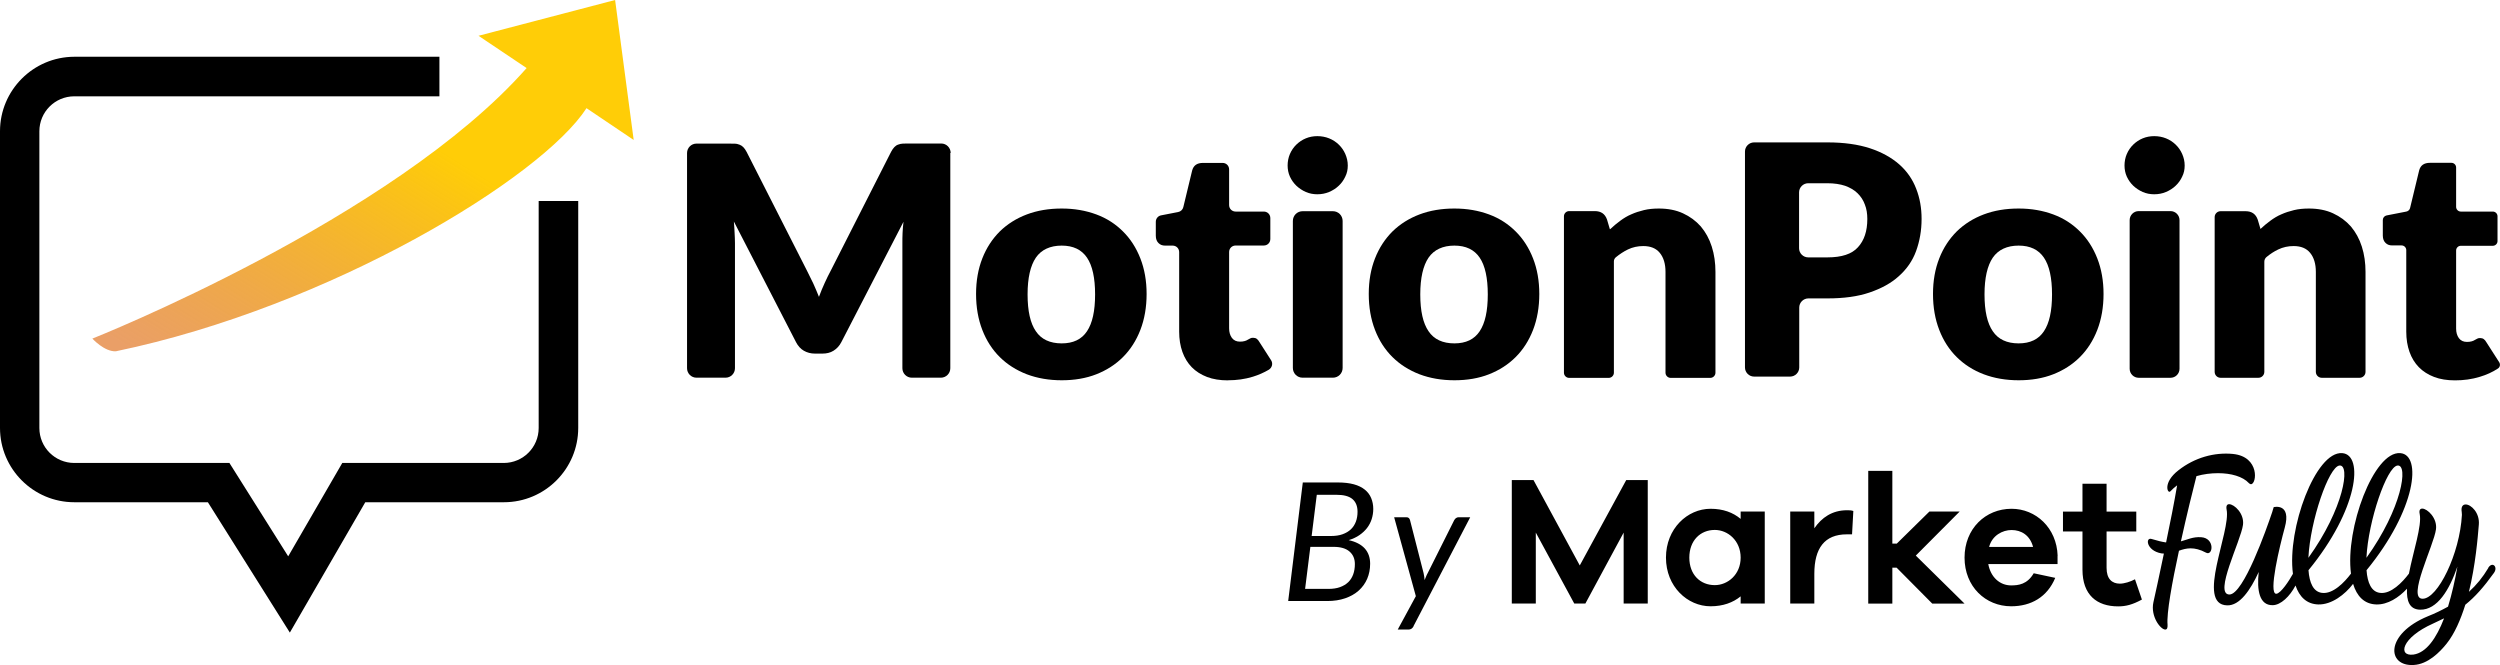 <?xml version="1.0" ?>
<svg xmlns="http://www.w3.org/2000/svg" data-name="Layer 2" viewBox="0 0 271.78 72.32">
	<defs>
		<style>
      .cls-1 {
        fill: #000;
      }
      .cls-2 {
        fill: url(#linear-gradient);
      }
    </style>
		<linearGradient id="linear-gradient" x1="66.5" y1="-239.32" x2="98.4" y2="-179.85" gradientTransform="translate(-24.3 -196.87) rotate(3.62) scale(1 -1)" gradientUnits="userSpaceOnUse">
			<stop offset="0" stop-color="#e17626" stop-opacity=".7"/>
			<stop offset=".54" stop-color="#ffcd07"/>
		</linearGradient>
	</defs>
	<g id="Layer_1-2">
		<g>
			<path class="cls-1" d="M140.04,65.35l1.59-12.9h3.82c.67,0,1.25.07,1.73.2.48.13.88.33,1.19.58.31.25.54.55.69.91.15.36.23.75.23,1.19,0,.38-.06.75-.17,1.1s-.28.67-.5.96c-.22.29-.5.55-.83.78-.33.23-.72.41-1.17.55.77.17,1.36.48,1.75.91.39.44.58.99.58,1.66,0,.59-.11,1.14-.32,1.63-.21.49-.52.92-.92,1.28-.4.36-.89.64-1.47.84s-1.23.3-1.96.3h-4.25ZM142.45,59.46l-.57,4.56h2.54c.47,0,.89-.06,1.25-.19.36-.13.66-.31.9-.54.24-.23.42-.52.54-.85.12-.33.18-.7.18-1.12,0-.57-.19-1.02-.58-1.36s-.96-.51-1.74-.51h-2.53ZM142.6,58.27h2.08c.49,0,.91-.06,1.27-.19s.67-.31.91-.54c.24-.23.42-.51.54-.83.12-.32.18-.68.18-1.07,0-.62-.19-1.08-.56-1.39-.37-.31-.95-.46-1.73-.46h-2.14l-.56,4.49Z"/>
			<path class="cls-1" d="M153.68,68.07c-.13.25-.31.37-.56.37h-1.17l1.97-3.63-2.36-8.58h1.32c.13,0,.22.03.28.09.06.06.11.14.13.24l1.47,5.74c.03.13.05.25.07.38.02.13.03.25.04.38.05-.13.11-.25.16-.38.05-.13.11-.26.18-.38l2.88-5.75c.05-.1.12-.17.2-.23.09-.06.18-.09.27-.09h1.27l-6.16,11.83Z"/>
		</g>
		<g id="Layer_3">
			<path class="cls-1" d="M103.31,16.64v23.39c0,.57-.46,1.03-1.03,1.03h-3.15c-.57,0-1.03-.46-1.03-1.03v-13.61c0-.34,0-.7.02-1.1s.05-.8.1-1.21l-6.76,13.09c-.21.41-.5.71-.85.93s-.76.31-1.21.31h-.8c-.46,0-.86-.11-1.21-.31s-.64-.52-.85-.93l-6.76-13.12c.04.42.06.83.08,1.23.02.4.04.77.04,1.11v13.61c0,.57-.46,1.03-1.03,1.03h-3.15c-.57,0-1.03-.46-1.03-1.03v-23.39c0-.57.46-1.03,1.03-1.03h3.48c.25,0,.48,0,.68.01.19,0,.36.05.52.11s.29.15.41.27.24.29.36.52l6.56,12.91c.23.45.46.91.68,1.38s.42.97.62,1.46c.19-.51.4-1.02.62-1.5s.45-.96.69-1.4l6.53-12.86c.12-.22.23-.39.36-.52.12-.12.25-.22.41-.27.16-.06.33-.1.52-.11.19,0,.41-.01.68-.01h3.48c.57,0,1.03.46,1.03,1.03h-.06Z"/>
			<path class="cls-1" d="M115.42,22.67c1.38,0,2.62.22,3.76.64s2.1,1.05,2.9,1.85c.81.8,1.44,1.78,1.89,2.93.45,1.15.68,2.43.68,3.87s-.23,2.75-.68,3.91c-.45,1.16-1.08,2.14-1.89,2.95s-1.78,1.43-2.9,1.87c-1.12.44-2.38.65-3.76.65s-2.65-.22-3.79-.65c-1.14-.44-2.12-1.06-2.94-1.87s-1.45-1.79-1.9-2.95-.68-2.46-.68-3.91.23-2.72.68-3.87c.45-1.15,1.09-2.12,1.9-2.93.82-.8,1.8-1.42,2.94-1.85s2.4-.64,3.79-.64ZM115.42,37.33c1.25,0,2.17-.44,2.75-1.32.59-.88.88-2.21.88-4s-.29-3.13-.88-4c-.59-.87-1.5-1.31-2.75-1.31s-2.21.44-2.81,1.31c-.59.87-.9,2.2-.9,4s.3,3.13.9,4c.59.88,1.54,1.32,2.81,1.32Z"/>
			<path class="cls-1" d="M133.49,41.35c-.86,0-1.62-.12-2.27-.37s-1.21-.6-1.66-1.06-.79-1.02-1.02-1.67c-.23-.65-.35-1.38-.35-2.19v-8.65c0-.4-.31-.71-.71-.71h-.82c-.28,0-.52-.08-.71-.27-.19-.18-.3-.45-.3-.8v-1.52c0-.34.24-.64.58-.7l1.85-.36c.28-.05.5-.27.56-.53l.96-3.98c.15-.56.53-.83,1.19-.83h2.12c.4,0,.71.31.71.71v3.87c0,.4.31.71.71.71h3.06c.4,0,.71.31.71.71v2.27c0,.4-.31.71-.71.71h-3.06c-.4,0-.71.31-.71.71v8.29c0,.42.1.76.3,1.04.21.28.5.41.88.41.19,0,.36-.02.5-.06s.25-.08.35-.15c.1-.05.19-.1.28-.15s.19-.06.3-.06c.16,0,.29.04.39.11s.21.19.3.36l1.27,1.98c.22.35.1.8-.25,1.02-.53.31-1.11.57-1.73.76-.87.27-1.78.39-2.71.39h.01Z"/>
			<path class="cls-1" d="M146.52,17.99c0,.44-.08.83-.27,1.21-.17.37-.41.71-.71.99-.3.29-.65.51-1.05.68s-.83.25-1.28.25-.86-.08-1.25-.25-.73-.4-1.03-.68c-.3-.29-.53-.62-.7-.99-.17-.37-.25-.79-.25-1.21s.08-.86.25-1.25c.17-.39.4-.73.7-1.02.3-.29.64-.52,1.03-.68s.8-.24,1.25-.24.88.08,1.28.24c.4.16.75.39,1.05.68s.54.63.71,1.02.27.8.27,1.25ZM145.96,24.01v15.99c0,.59-.47,1.06-1.06,1.06h-3.29c-.59,0-1.06-.47-1.06-1.06v-15.98c0-.59.47-1.06,1.06-1.06h3.29c.59,0,1.06.47,1.06,1.06h0Z"/>
			<path class="cls-1" d="M158.11,22.67c1.38,0,2.62.22,3.76.64s2.1,1.05,2.9,1.85c.81.8,1.44,1.78,1.89,2.93.45,1.15.68,2.43.68,3.87s-.23,2.75-.68,3.91-1.08,2.14-1.89,2.95-1.78,1.43-2.9,1.87c-1.12.44-2.38.65-3.76.65s-2.65-.22-3.79-.65c-1.14-.44-2.12-1.06-2.94-1.87s-1.45-1.79-1.9-2.95-.68-2.46-.68-3.91.23-2.72.68-3.87c.45-1.15,1.09-2.12,1.9-2.93.82-.8,1.8-1.42,2.94-1.85s2.4-.64,3.79-.64ZM158.11,37.33c1.25,0,2.17-.44,2.75-1.32.59-.88.88-2.21.88-4s-.29-3.13-.88-4c-.59-.87-1.5-1.31-2.75-1.31s-2.21.44-2.81,1.31c-.59.87-.9,2.2-.9,4s.3,3.13.9,4c.59.88,1.54,1.32,2.81,1.32Z"/>
			<path class="cls-1" d="M175.05,24.91c.35-.33.71-.63,1.09-.91s.77-.52,1.2-.7c.42-.19.88-.34,1.38-.46s1.03-.17,1.62-.17c.99,0,1.86.17,2.62.52s1.4.82,1.94,1.43c.52.62.92,1.34,1.19,2.19s.4,1.77.4,2.75v10.96c0,.3-.25.56-.56.56h-4.31c-.3,0-.56-.25-.56-.56v-10.96c0-.88-.21-1.57-.62-2.07s-1-.74-1.8-.74c-.59,0-1.15.12-1.67.37-.45.22-.88.5-1.31.85-.13.11-.21.27-.21.44v12.11c0,.3-.25.56-.56.56h-4.31c-.3,0-.56-.25-.56-.56v-17.01c0-.3.25-.56.56-.56h2.79c.68,0,1.11.3,1.33.91l.31,1.05h.01Z"/>
			<path class="cls-1" d="M198.67,15.48c1.79,0,3.34.22,4.62.64,1.28.42,2.35,1.02,3.18,1.75s1.45,1.62,1.84,2.64c.4,1.02.59,2.1.59,3.29,0,1.27-.21,2.43-.6,3.5s-1.03,1.97-1.87,2.72c-.83.76-1.9,1.34-3.19,1.78s-2.81.64-4.57.64h-2.08c-.54,0-.99.45-.99.99v6.52c0,.54-.45.99-.99.99h-3.92c-.54,0-.99-.45-.99-.99v-23.48c0-.54.45-.99.99-.99h8ZM198.67,27.98c1.54,0,2.65-.36,3.31-1.1.68-.74,1.02-1.75,1.02-3.07,0-.58-.08-1.11-.27-1.58-.17-.47-.44-.88-.8-1.23s-.8-.6-1.34-.8c-.54-.18-1.19-.28-1.94-.28h-2.08c-.54,0-.99.45-.99.99v6.08c0,.54.45.99.99.99h2.09Z"/>
			<path class="cls-1" d="M219.45,22.67c1.38,0,2.62.22,3.76.64s2.1,1.05,2.9,1.85c.81.8,1.44,1.78,1.89,2.93.45,1.15.68,2.43.68,3.87s-.23,2.75-.68,3.91c-.45,1.16-1.08,2.14-1.89,2.95s-1.78,1.43-2.9,1.87c-1.12.44-2.38.65-3.76.65s-2.65-.22-3.79-.65-2.12-1.06-2.94-1.87-1.45-1.79-1.9-2.95-.68-2.46-.68-3.91.23-2.72.68-3.87,1.09-2.12,1.9-2.93c.82-.8,1.8-1.42,2.94-1.85s2.4-.64,3.79-.64ZM219.45,37.33c1.25,0,2.17-.44,2.75-1.32.59-.88.88-2.21.88-4s-.29-3.13-.88-4c-.59-.87-1.5-1.31-2.75-1.31s-2.21.44-2.81,1.31c-.59.87-.9,2.2-.9,4s.3,3.13.9,4c.59.88,1.54,1.32,2.81,1.32Z"/>
			<path class="cls-1" d="M237.5,17.99c0,.44-.08.83-.27,1.21-.17.37-.41.71-.71.99-.3.29-.65.51-1.05.68s-.83.25-1.28.25-.86-.08-1.25-.25c-.39-.17-.73-.4-1.03-.68-.3-.29-.53-.62-.7-.99-.17-.37-.25-.79-.25-1.21s.08-.86.25-1.25c.17-.39.4-.73.7-1.02.3-.29.64-.52,1.03-.68s.8-.24,1.25-.24.88.08,1.28.24c.4.16.75.39,1.05.68s.54.63.71,1.02.27.8.27,1.25ZM236.94,23.93v16.16c0,.54-.44.98-.98.98h-3.46c-.54,0-.98-.44-.98-.98v-16.16c0-.54.44-.98.98-.98h3.46c.54,0,.98.44.98.98Z"/>
			<path class="cls-1" d="M245.72,24.91c.35-.33.71-.63,1.09-.91s.77-.52,1.2-.7c.42-.19.88-.34,1.38-.46s1.03-.17,1.62-.17c.99,0,1.86.17,2.62.52s1.4.82,1.94,1.43c.52.62.92,1.34,1.19,2.19s.4,1.77.4,2.75v10.87c0,.35-.29.64-.64.64h-4.12c-.35,0-.64-.29-.64-.64v-10.87c0-.88-.21-1.57-.62-2.07s-1-.74-1.8-.74c-.59,0-1.15.12-1.67.37-.44.21-.86.48-1.27.82-.15.12-.24.31-.24.51v11.98c0,.35-.29.64-.64.64h-4.12c-.35,0-.64-.29-.64-.64v-16.83c0-.35.29-.64.64-.64h2.71c.68,0,1.11.3,1.33.91l.31,1.05h-.01Z"/>
			<path class="cls-1" d="M266.89,41.35c-.86,0-1.62-.12-2.27-.37-.65-.25-1.21-.6-1.66-1.06s-.79-1.02-1.02-1.67c-.23-.65-.35-1.38-.35-2.19v-8.87c0-.28-.23-.51-.51-.51h-1.03c-.28,0-.52-.08-.71-.27-.19-.18-.3-.45-.3-.8v-1.69c0-.24.17-.45.41-.5l2.15-.42c.19-.04.35-.18.4-.37l.99-4.1c.15-.56.53-.83,1.19-.83h2.32c.28,0,.51.23.51.51v4.28c0,.28.23.51.51.51h3.48c.28,0,.51.23.51.51v2.7c0,.28-.23.51-.51.51h-3.48c-.28,0-.51.23-.51.51v8.49c0,.42.1.76.3,1.04.21.28.5.41.88.41.19,0,.36-.02.5-.06s.25-.08.35-.15c.1-.05.19-.1.28-.15s.19-.06.3-.06c.16,0,.29.04.39.11s.21.19.3.36l1.38,2.15c.15.23.1.54-.13.69-.59.39-1.25.69-1.96.9-.87.27-1.78.39-2.71.39h0Z"/>
			<path class="cls-1" d="M58.56,21.86v24.67c0,2.1-1.7,3.8-3.8,3.8h-17.55l-5.88,10.15-6.39-10.15H8.08c-2.1,0-3.8-1.7-3.8-3.8V14.27c0-2.1,1.7-3.8,3.8-3.8h39.69v-4.3H8.08c-4.46.01-8.08,3.64-8.08,8.1v32.25c0,4.46,3.63,8.08,8.08,8.08h14.52l8.91,14.17,8.2-14.17h15.07c4.46,0,8.08-3.63,8.08-8.08v-24.67h-4.3Z"/>
			<path class="cls-2" d="M68.89,15.22l-2.02-15.22-14.85,3.89,5.23,3.51c-14.5,16.44-47.21,29.41-47.21,29.41,0,0,1.31,1.44,2.55,1.38,23.34-4.85,46.3-18.89,51.17-26.43l5.15,3.47h-.01Z"/>
		</g>
		<path class="cls-1" d="M254.32,50.61c1.22-.16.49,4.67-3.37,10.03.2-4.06,2.22-9.89,3.37-10.03ZM260.63,50.61c1.22-.16.49,4.67-3.37,10.03.2-4.06,2.22-9.89,3.37-10.03ZM262.36,71.16c-1.71.22-1.31-1.83,2.14-3.37.43-.2.82-.39,1.2-.57-.82,2.13-1.92,3.74-3.33,3.94ZM270.5,61.76c-.59.99-1.27,1.83-2.1,2.58.71-2.88.96-5.85,1.08-7.33.1-1.26-.84-2.17-1.43-2.17-.31,0-.53.24-.43.83,0,.08.02.18.02.3-.23,4.26-2.63,9.12-4.27,9.12-1.75.02,1.23-5.81,1.45-7.55.16-1.22-.94-2.25-1.49-2.25-.24,0-.37.18-.28.59.26,1.25-.71,4.09-1.17,6.48-.7.93-1.96,2.26-3.16,2.09-.92-.12-1.35-1.08-1.45-2.46,5.41-6.6,6.04-12.55,3.67-12.73-2.89-.23-6,8.23-5.36,13.1-.7.93-1.96,2.26-3.17,2.09-.92-.12-1.35-1.08-1.45-2.46,5.41-6.6,6.04-12.55,3.67-12.73-2.9-.23-6.01,8.25-5.36,13.12-.4.73-1.32,2.14-1.81,2.17-.9.04.39-5.26.92-7.19.75-2.72-1.2-2.23-1.2-2.23-.06.16-.1.34-.16.53-.63,1.87-3.12,8.95-4.65,8.97-1.75,0,1.24-5.83,1.47-7.57.16-1.22-.94-2.25-1.51-2.25-.22,0-.35.18-.27.59.49,2.35-3.39,10.33.06,10.41,1.35.04,2.51-1.62,3.43-3.63-.22,2.01.08,3.63,1.51,3.61.88,0,1.88-.96,2.49-2.14.42,1.22,1.2,2.02,2.47,2.06,1.46.04,2.91-1.08,3.79-2.24.4,1.33,1.2,2.2,2.52,2.24,1.24.04,2.46-.76,3.34-1.71-.06,1.32.26,2.25,1.42,2.28,1.88.04,3.2-2.17,4.06-4.69-.25,1.44-.59,2.96-1.02,4.36-.67.37-1.39.73-2.18,1.04-4.71,1.95-4.47,5.48-1.55,5.3,1.55-.08,2.84-1.4,3.57-2.31.88-1.1,1.53-2.62,2.04-4.24,1.06-.85,2-1.91,3.12-3.47.31-.43.12-.87-.18-.87-.14,0-.31.1-.45.33ZM242.77,49.35c-2.04-.2-4.18.39-5.94,1.77-1.76,1.36-1.18,2.62-.88,2.29.22-.24.47-.45.73-.65-.31,1.85-.76,4.1-1.2,6.21-.43-.06-.94-.18-1.55-.37-.73-.26-.63,1.26,1.04,1.56.1,0,.18.02.27.02-.51,2.44-.96,4.51-1.14,5.3-.33,1.54.78,2.96,1.29,2.96.18,0,.27-.16.25-.51-.12-1.24.49-4.61,1.24-8.06.39-.14.8-.26,1.27-.26s1.02.12,1.67.47c.76.41,1-1.58-.53-1.68-.9-.06-1.47.26-2.2.45.63-2.86,1.31-5.62,1.69-7.09.76-.22,1.57-.32,2.35-.32,1.41,0,2.69.36,3.35,1.08.08.08.16.12.22.12.65,0,.98-2.99-1.94-3.29Z"/>
		<path class="cls-1" d="M232.11,62.97c-.52.28-1.19.48-1.65.48-.87,0-1.45-.52-1.45-1.72v-3.95h3.23v-2.16h-3.23v-3.03h-2.62v3.03h-2.12v2.16h2.12v4.15c0,2.74,1.55,3.99,3.88,3.99.83,0,1.55-.18,2.58-.74l-.75-2.2ZM218.68,57.62c1.05,0,2,.56,2.34,1.84h-4.78c.32-1.24,1.45-1.84,2.44-1.84ZM223.69,60.42c-.1-3.05-2.38-5.11-5.01-5.11-2.83,0-5.11,2.16-5.11,5.31s2.28,5.29,5.07,5.29c2.16,0,3.92-1,4.79-3.09l-2.34-.5c-.71,1.22-1.68,1.32-2.46,1.32-1.21,0-2.22-.88-2.48-2.32h7.53v-.9ZM213.56,65.61l-5.29-5.21,4.77-4.79h-3.29l-3.55,3.49h-.48v-7.91h-2.62v14.43h2.62v-3.91h.46l3.88,3.91h3.49ZM200.79,55.47c-1.61,0-2.75.8-3.55,1.96v-1.82h-2.62v10h2.62v-3.23c0-2.78,1.11-4.29,3.53-4.29h.57l.14-2.54c-.24-.08-.44-.08-.69-.08ZM186.42,63.61c-1.58,0-2.77-1.14-2.77-2.99s1.19-3.01,2.77-3.01c1.41,0,2.81,1.16,2.81,3.01s-1.41,2.99-2.81,2.99ZM191.85,55.61h-2.62v.8c-.83-.7-1.92-1.1-3.27-1.1-2.52,0-4.85,2.16-4.85,5.31s2.34,5.29,4.85,5.29c1.35,0,2.44-.4,3.27-1.08v.78h2.62v-10ZM179.13,52.19h-2.34l-5.05,9.28-5.03-9.28h-2.36v13.42h2.61v-7.71l4.18,7.71h1.21l4.16-7.71v7.71h2.62v-13.42Z"/>
	</g>
</svg>